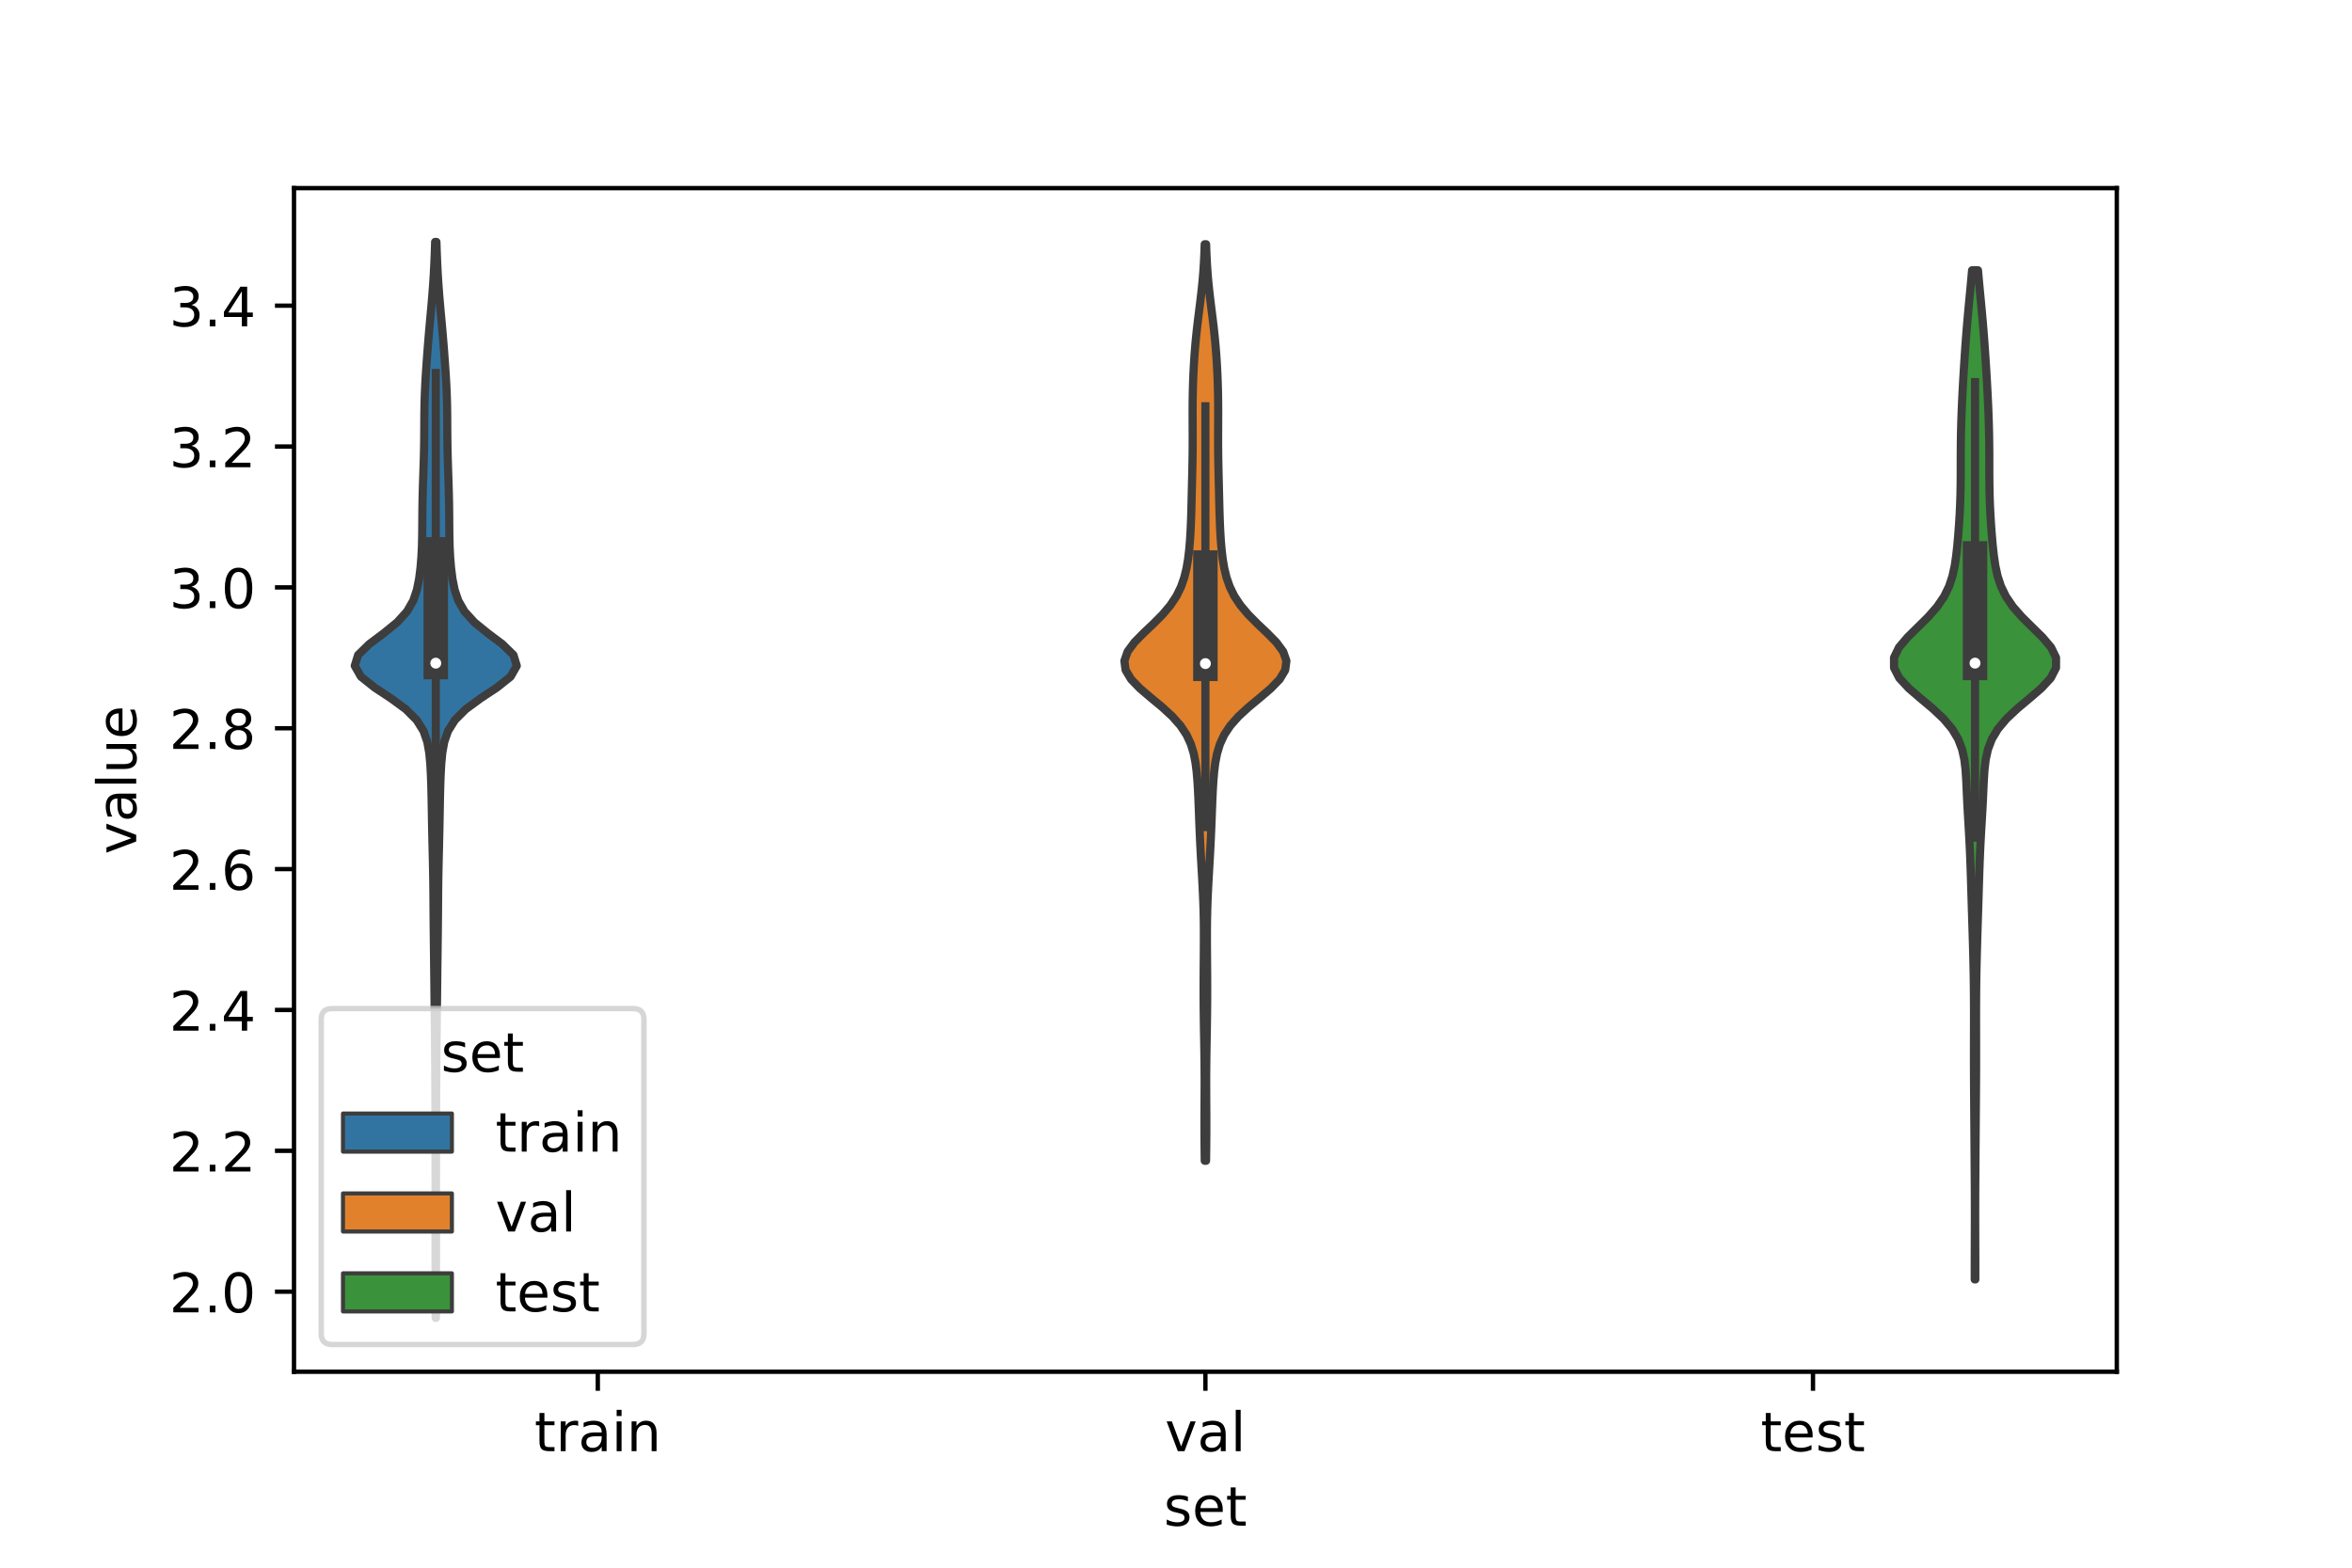 <?xml version="1.0" encoding="utf-8" standalone="no"?>
<!DOCTYPE svg PUBLIC "-//W3C//DTD SVG 1.1//EN"
  "http://www.w3.org/Graphics/SVG/1.1/DTD/svg11.dtd">
<!-- Created with matplotlib (https://matplotlib.org/) -->
<svg height="288pt" version="1.1" viewBox="0 0 432 288" width="432pt" xmlns="http://www.w3.org/2000/svg" xmlns:xlink="http://www.w3.org/1999/xlink">
 <defs>
  <style type="text/css">*{stroke-linecap:butt;stroke-linejoin:round;}</style>
 </defs>
 <g id="figure_1">
  <g id="patch_1">
   <path d="M 0 288 
L 432 288 
L 432 0 
L 0 0 
z
" style="fill:#ffffff;"/>
  </g>
  <g id="axes_1">
   <g id="patch_2">
    <path d="M 54 252 
L 388.8 252 
L 388.8 34.56 
L 54 34.56 
z
" style="fill:#ffffff;"/>
   </g>
   <g id="PolyCollection_1">
    <defs>
     <path d="M 80.066 -45.884 
L 80.014 -45.884 
L 80.01 -47.88 
L 80.008 -49.877 
L 80.007 -51.874 
L 80.004 -53.87 
L 79.999 -55.867 
L 79.994 -57.864 
L 79.991 -59.86 
L 79.992 -61.857 
L 79.996 -63.854 
L 80 -65.851 
L 80.002 -67.847 
L 80.001 -69.844 
L 79.998 -71.841 
L 79.994 -73.837 
L 79.99 -75.834 
L 79.986 -77.831 
L 79.982 -79.827 
L 79.979 -81.824 
L 79.975 -83.821 
L 79.969 -85.818 
L 79.96 -87.814 
L 79.95 -89.811 
L 79.937 -91.808 
L 79.922 -93.804 
L 79.905 -95.801 
L 79.885 -97.798 
L 79.863 -99.794 
L 79.84 -101.791 
L 79.817 -103.788 
L 79.795 -105.784 
L 79.772 -107.781 
L 79.75 -109.778 
L 79.726 -111.775 
L 79.703 -113.771 
L 79.678 -115.768 
L 79.655 -117.765 
L 79.635 -119.761 
L 79.62 -121.758 
L 79.606 -123.755 
L 79.585 -125.751 
L 79.553 -127.748 
L 79.511 -129.745 
L 79.463 -131.741 
L 79.416 -133.738 
L 79.373 -135.735 
L 79.336 -137.732 
L 79.301 -139.728 
L 79.263 -141.725 
L 79.213 -143.722 
L 79.141 -145.718 
L 79.03 -147.715 
L 78.84 -149.712 
L 78.481 -151.708 
L 77.79 -153.705 
L 76.544 -155.702 
L 74.549 -157.699 
L 71.828 -159.695 
L 68.807 -161.692 
L 66.3 -163.689 
L 65.16 -165.685 
L 65.78 -167.682 
L 67.831 -169.679 
L 70.491 -171.675 
L 72.945 -173.672 
L 74.76 -175.669 
L 75.909 -177.665 
L 76.58 -179.662 
L 76.978 -181.659 
L 77.232 -183.656 
L 77.399 -185.652 
L 77.498 -187.649 
L 77.545 -189.646 
L 77.563 -191.642 
L 77.576 -193.639 
L 77.602 -195.636 
L 77.647 -197.632 
L 77.708 -199.629 
L 77.775 -201.626 
L 77.838 -203.622 
L 77.887 -205.619 
L 77.915 -207.616 
L 77.928 -209.613 
L 77.939 -211.609 
L 77.967 -213.606 
L 78.026 -215.603 
L 78.117 -217.599 
L 78.237 -219.596 
L 78.375 -221.593 
L 78.524 -223.589 
L 78.684 -225.586 
L 78.855 -227.583 
L 79.036 -229.58 
L 79.218 -231.576 
L 79.39 -233.573 
L 79.542 -235.57 
L 79.67 -237.566 
L 79.774 -239.563 
L 79.857 -241.56 
L 79.921 -243.556 
L 80.159 -243.556 
L 80.159 -243.556 
L 80.223 -241.56 
L 80.306 -239.563 
L 80.41 -237.566 
L 80.538 -235.57 
L 80.69 -233.573 
L 80.862 -231.576 
L 81.044 -229.58 
L 81.225 -227.583 
L 81.396 -225.586 
L 81.556 -223.589 
L 81.705 -221.593 
L 81.843 -219.596 
L 81.963 -217.599 
L 82.054 -215.603 
L 82.113 -213.606 
L 82.141 -211.609 
L 82.152 -209.613 
L 82.165 -207.616 
L 82.193 -205.619 
L 82.242 -203.622 
L 82.305 -201.626 
L 82.372 -199.629 
L 82.433 -197.632 
L 82.478 -195.636 
L 82.504 -193.639 
L 82.517 -191.642 
L 82.535 -189.646 
L 82.582 -187.649 
L 82.681 -185.652 
L 82.848 -183.656 
L 83.102 -181.659 
L 83.5 -179.662 
L 84.171 -177.665 
L 85.32 -175.669 
L 87.135 -173.672 
L 89.589 -171.675 
L 92.249 -169.679 
L 94.3 -167.682 
L 94.92 -165.685 
L 93.78 -163.689 
L 91.273 -161.692 
L 88.252 -159.695 
L 85.531 -157.699 
L 83.536 -155.702 
L 82.29 -153.705 
L 81.599 -151.708 
L 81.24 -149.712 
L 81.05 -147.715 
L 80.939 -145.718 
L 80.867 -143.722 
L 80.817 -141.725 
L 80.779 -139.728 
L 80.744 -137.732 
L 80.707 -135.735 
L 80.664 -133.738 
L 80.617 -131.741 
L 80.569 -129.745 
L 80.527 -127.748 
L 80.495 -125.751 
L 80.474 -123.755 
L 80.46 -121.758 
L 80.445 -119.761 
L 80.425 -117.765 
L 80.402 -115.768 
L 80.377 -113.771 
L 80.354 -111.775 
L 80.33 -109.778 
L 80.308 -107.781 
L 80.285 -105.784 
L 80.263 -103.788 
L 80.24 -101.791 
L 80.217 -99.794 
L 80.195 -97.798 
L 80.175 -95.801 
L 80.158 -93.804 
L 80.143 -91.808 
L 80.13 -89.811 
L 80.12 -87.814 
L 80.111 -85.818 
L 80.105 -83.821 
L 80.101 -81.824 
L 80.098 -79.827 
L 80.094 -77.831 
L 80.09 -75.834 
L 80.086 -73.837 
L 80.082 -71.841 
L 80.079 -69.844 
L 80.078 -67.847 
L 80.08 -65.851 
L 80.084 -63.854 
L 80.088 -61.857 
L 80.089 -59.86 
L 80.086 -57.864 
L 80.081 -55.867 
L 80.076 -53.87 
L 80.073 -51.874 
L 80.072 -49.877 
L 80.07 -47.88 
L 80.066 -45.884 
z
" id="m5a3c87e428" style="stroke:#3d3d3d;stroke-width:1.5;"/>
    </defs>
    <g clip-path="url(#pc0f6ad93da)">
     <use style="fill:#3274a1;stroke:#3d3d3d;stroke-width:1.5;" x="0" xlink:href="#m5a3c87e428" y="288"/>
    </g>
   </g>
   <g id="PolyCollection_2">
    <defs>
     <path d="M 221.521 -74.755 
L 221.279 -74.755 
L 221.257 -76.456 
L 221.24 -78.157 
L 221.229 -79.857 
L 221.227 -81.558 
L 221.23 -83.259 
L 221.239 -84.96 
L 221.248 -86.66 
L 221.254 -88.361 
L 221.254 -90.062 
L 221.245 -91.763 
L 221.227 -93.463 
L 221.202 -95.164 
L 221.173 -96.865 
L 221.142 -98.566 
L 221.115 -100.266 
L 221.093 -101.967 
L 221.078 -103.668 
L 221.07 -105.369 
L 221.07 -107.07 
L 221.076 -108.77 
L 221.088 -110.471 
L 221.101 -112.172 
L 221.114 -113.873 
L 221.121 -115.573 
L 221.118 -117.274 
L 221.101 -118.975 
L 221.065 -120.676 
L 221.01 -122.376 
L 220.937 -124.077 
L 220.851 -125.778 
L 220.756 -127.479 
L 220.658 -129.179 
L 220.561 -130.88 
L 220.471 -132.581 
L 220.389 -134.282 
L 220.315 -135.982 
L 220.249 -137.683 
L 220.186 -139.384 
L 220.119 -141.085 
L 220.04 -142.786 
L 219.938 -144.486 
L 219.795 -146.187 
L 219.582 -147.888 
L 219.251 -149.589 
L 218.735 -151.289 
L 217.951 -152.99 
L 216.824 -154.691 
L 215.315 -156.392 
L 213.464 -158.092 
L 211.417 -159.793 
L 209.417 -161.494 
L 207.766 -163.195 
L 206.743 -164.895 
L 206.52 -166.596 
L 207.112 -168.297 
L 208.37 -169.998 
L 210.04 -171.698 
L 211.839 -173.399 
L 213.529 -175.1 
L 214.964 -176.801 
L 216.091 -178.501 
L 216.925 -180.202 
L 217.518 -181.903 
L 217.932 -183.604 
L 218.221 -185.305 
L 218.424 -187.005 
L 218.569 -188.706 
L 218.673 -190.407 
L 218.748 -192.108 
L 218.805 -193.808 
L 218.85 -195.509 
L 218.891 -197.21 
L 218.931 -198.911 
L 218.972 -200.611 
L 219.009 -202.312 
L 219.04 -204.013 
L 219.058 -205.714 
L 219.063 -207.414 
L 219.058 -209.115 
L 219.05 -210.816 
L 219.047 -212.517 
L 219.057 -214.217 
L 219.084 -215.918 
L 219.131 -217.619 
L 219.197 -219.32 
L 219.285 -221.021 
L 219.394 -222.721 
L 219.528 -224.422 
L 219.688 -226.123 
L 219.872 -227.824 
L 220.075 -229.524 
L 220.289 -231.225 
L 220.501 -232.926 
L 220.698 -234.627 
L 220.872 -236.327 
L 221.015 -238.028 
L 221.127 -239.729 
L 221.21 -241.43 
L 221.27 -243.13 
L 221.53 -243.13 
L 221.53 -243.13 
L 221.59 -241.43 
L 221.673 -239.729 
L 221.785 -238.028 
L 221.928 -236.327 
L 222.102 -234.627 
L 222.299 -232.926 
L 222.511 -231.225 
L 222.725 -229.524 
L 222.928 -227.824 
L 223.112 -226.123 
L 223.272 -224.422 
L 223.406 -222.721 
L 223.515 -221.021 
L 223.603 -219.32 
L 223.669 -217.619 
L 223.716 -215.918 
L 223.743 -214.217 
L 223.753 -212.517 
L 223.75 -210.816 
L 223.742 -209.115 
L 223.737 -207.414 
L 223.742 -205.714 
L 223.76 -204.013 
L 223.791 -202.312 
L 223.828 -200.611 
L 223.869 -198.911 
L 223.909 -197.21 
L 223.95 -195.509 
L 223.995 -193.808 
L 224.052 -192.108 
L 224.127 -190.407 
L 224.231 -188.706 
L 224.376 -187.005 
L 224.579 -185.305 
L 224.868 -183.604 
L 225.282 -181.903 
L 225.875 -180.202 
L 226.709 -178.501 
L 227.836 -176.801 
L 229.271 -175.1 
L 230.962 -173.399 
L 232.76 -171.698 
L 234.43 -169.998 
L 235.688 -168.297 
L 236.28 -166.596 
L 236.057 -164.895 
L 235.034 -163.195 
L 233.383 -161.494 
L 231.383 -159.793 
L 229.336 -158.092 
L 227.485 -156.392 
L 225.976 -154.691 
L 224.849 -152.99 
L 224.065 -151.289 
L 223.549 -149.589 
L 223.218 -147.888 
L 223.005 -146.187 
L 222.862 -144.486 
L 222.76 -142.786 
L 222.681 -141.085 
L 222.614 -139.384 
L 222.551 -137.683 
L 222.485 -135.982 
L 222.411 -134.282 
L 222.329 -132.581 
L 222.239 -130.88 
L 222.142 -129.179 
L 222.044 -127.479 
L 221.949 -125.778 
L 221.863 -124.077 
L 221.79 -122.376 
L 221.735 -120.676 
L 221.699 -118.975 
L 221.682 -117.274 
L 221.679 -115.573 
L 221.686 -113.873 
L 221.699 -112.172 
L 221.712 -110.471 
L 221.724 -108.77 
L 221.73 -107.07 
L 221.73 -105.369 
L 221.722 -103.668 
L 221.707 -101.967 
L 221.685 -100.266 
L 221.658 -98.566 
L 221.627 -96.865 
L 221.598 -95.164 
L 221.573 -93.463 
L 221.555 -91.763 
L 221.546 -90.062 
L 221.546 -88.361 
L 221.552 -86.66 
L 221.561 -84.96 
L 221.57 -83.259 
L 221.573 -81.558 
L 221.571 -79.857 
L 221.56 -78.157 
L 221.543 -76.456 
L 221.521 -74.755 
z
" id="mef95d2259f" style="stroke:#3d3d3d;stroke-width:1.5;"/>
    </defs>
    <g clip-path="url(#pc0f6ad93da)">
     <use style="fill:#e1812c;stroke:#3d3d3d;stroke-width:1.5;" x="0" xlink:href="#mef95d2259f" y="288"/>
    </g>
   </g>
   <g id="PolyCollection_3">
    <defs>
     <path d="M 362.815 -52.954 
L 362.705 -52.954 
L 362.703 -54.827 
L 362.706 -56.699 
L 362.712 -58.572 
L 362.718 -60.445 
L 362.724 -62.317 
L 362.728 -64.19 
L 362.727 -66.063 
L 362.723 -67.935 
L 362.715 -69.808 
L 362.704 -71.68 
L 362.692 -73.553 
L 362.679 -75.426 
L 362.666 -77.298 
L 362.652 -79.171 
L 362.637 -81.044 
L 362.623 -82.916 
L 362.608 -84.789 
L 362.594 -86.662 
L 362.581 -88.534 
L 362.571 -90.407 
L 362.565 -92.28 
L 362.562 -94.152 
L 362.564 -96.025 
L 362.568 -97.898 
L 362.571 -99.77 
L 362.572 -101.643 
L 362.568 -103.516 
L 362.557 -105.388 
L 362.538 -107.261 
L 362.509 -109.134 
L 362.471 -111.006 
L 362.425 -112.879 
L 362.373 -114.752 
L 362.317 -116.624 
L 362.259 -118.497 
L 362.2 -120.37 
L 362.142 -122.242 
L 362.086 -124.115 
L 362.029 -125.988 
L 361.969 -127.86 
L 361.903 -129.733 
L 361.826 -131.606 
L 361.735 -133.478 
L 361.632 -135.351 
L 361.521 -137.224 
L 361.411 -139.096 
L 361.312 -140.969 
L 361.227 -142.842 
L 361.141 -144.714 
L 361.021 -146.587 
L 360.8 -148.46 
L 360.389 -150.332 
L 359.677 -152.205 
L 358.56 -154.077 
L 356.985 -155.95 
L 354.991 -157.823 
L 352.754 -159.695 
L 350.581 -161.568 
L 348.846 -163.441 
L 347.886 -165.313 
L 347.88 -167.186 
L 348.788 -169.059 
L 350.37 -170.931 
L 352.277 -172.804 
L 354.17 -174.677 
L 355.81 -176.549 
L 357.086 -178.422 
L 357.999 -180.295 
L 358.615 -182.167 
L 359.023 -184.04 
L 359.301 -185.913 
L 359.506 -187.785 
L 359.672 -189.658 
L 359.813 -191.531 
L 359.93 -193.403 
L 360.021 -195.276 
L 360.083 -197.149 
L 360.118 -199.021 
L 360.132 -200.894 
L 360.135 -202.767 
L 360.138 -204.639 
L 360.151 -206.512 
L 360.18 -208.385 
L 360.227 -210.257 
L 360.292 -212.13 
L 360.372 -214.003 
L 360.464 -215.875 
L 360.565 -217.748 
L 360.675 -219.621 
L 360.792 -221.493 
L 360.916 -223.366 
L 361.049 -225.239 
L 361.193 -227.111 
L 361.349 -228.984 
L 361.518 -230.856 
L 361.695 -232.729 
L 361.875 -234.602 
L 362.051 -236.474 
L 362.216 -238.347 
L 363.304 -238.347 
L 363.304 -238.347 
L 363.469 -236.474 
L 363.645 -234.602 
L 363.825 -232.729 
L 364.002 -230.856 
L 364.171 -228.984 
L 364.327 -227.111 
L 364.471 -225.239 
L 364.604 -223.366 
L 364.728 -221.493 
L 364.845 -219.621 
L 364.955 -217.748 
L 365.056 -215.875 
L 365.148 -214.003 
L 365.228 -212.13 
L 365.293 -210.257 
L 365.34 -208.385 
L 365.369 -206.512 
L 365.382 -204.639 
L 365.385 -202.767 
L 365.388 -200.894 
L 365.402 -199.021 
L 365.437 -197.149 
L 365.499 -195.276 
L 365.59 -193.403 
L 365.707 -191.531 
L 365.848 -189.658 
L 366.014 -187.785 
L 366.219 -185.913 
L 366.497 -184.04 
L 366.905 -182.167 
L 367.521 -180.295 
L 368.434 -178.422 
L 369.71 -176.549 
L 371.35 -174.677 
L 373.243 -172.804 
L 375.15 -170.931 
L 376.732 -169.059 
L 377.64 -167.186 
L 377.634 -165.313 
L 376.674 -163.441 
L 374.939 -161.568 
L 372.766 -159.695 
L 370.529 -157.823 
L 368.535 -155.95 
L 366.96 -154.077 
L 365.843 -152.205 
L 365.131 -150.332 
L 364.72 -148.46 
L 364.499 -146.587 
L 364.379 -144.714 
L 364.293 -142.842 
L 364.208 -140.969 
L 364.109 -139.096 
L 363.999 -137.224 
L 363.888 -135.351 
L 363.785 -133.478 
L 363.694 -131.606 
L 363.617 -129.733 
L 363.551 -127.86 
L 363.491 -125.988 
L 363.434 -124.115 
L 363.378 -122.242 
L 363.32 -120.37 
L 363.261 -118.497 
L 363.203 -116.624 
L 363.147 -114.752 
L 363.095 -112.879 
L 363.049 -111.006 
L 363.011 -109.134 
L 362.982 -107.261 
L 362.963 -105.388 
L 362.952 -103.516 
L 362.948 -101.643 
L 362.949 -99.77 
L 362.952 -97.898 
L 362.956 -96.025 
L 362.957 -94.152 
L 362.955 -92.28 
L 362.949 -90.407 
L 362.939 -88.534 
L 362.926 -86.662 
L 362.912 -84.789 
L 362.897 -82.916 
L 362.883 -81.044 
L 362.868 -79.171 
L 362.854 -77.298 
L 362.841 -75.426 
L 362.828 -73.553 
L 362.816 -71.68 
L 362.805 -69.808 
L 362.797 -67.935 
L 362.793 -66.063 
L 362.792 -64.19 
L 362.796 -62.317 
L 362.802 -60.445 
L 362.808 -58.572 
L 362.814 -56.699 
L 362.817 -54.827 
L 362.815 -52.954 
z
" id="m4d5127d26b" style="stroke:#3d3d3d;stroke-width:1.5;"/>
    </defs>
    <g clip-path="url(#pc0f6ad93da)">
     <use style="fill:#3a923a;stroke:#3d3d3d;stroke-width:1.5;" x="0" xlink:href="#m4d5127d26b" y="288"/>
    </g>
   </g>
   <g id="patch_3">
    <path clip-path="url(#pc0f6ad93da)" d="M 109.8 496.06 
L 109.8 496.06 
L 109.8 496.06 
L 109.8 496.06 
z
" style="fill:#3274a1;stroke:#3d3d3d;stroke-linejoin:miter;stroke-width:0.75;"/>
   </g>
   <g id="patch_4">
    <path clip-path="url(#pc0f6ad93da)" d="M 109.8 496.06 
L 109.8 496.06 
L 109.8 496.06 
L 109.8 496.06 
z
" style="fill:#e1812c;stroke:#3d3d3d;stroke-linejoin:miter;stroke-width:0.75;"/>
   </g>
   <g id="patch_5">
    <path clip-path="url(#pc0f6ad93da)" d="M 109.8 496.06 
L 109.8 496.06 
L 109.8 496.06 
L 109.8 496.06 
z
" style="fill:#3a923a;stroke:#3d3d3d;stroke-linejoin:miter;stroke-width:0.75;"/>
   </g>
   <g id="matplotlib.axis_1">
    <g id="xtick_1">
     <g id="line2d_1">
      <defs>
       <path d="M 0 0 
L 0 3.5 
" id="m517c20fddf" style="stroke:#000000;stroke-width:0.8;"/>
      </defs>
      <g>
       <use style="stroke:#000000;stroke-width:0.8;" x="109.8" xlink:href="#m517c20fddf" y="252"/>
      </g>
     </g>
     <g id="text_1">
      <!-- train -->
      <g transform="translate(98.162 266.598)scale(0.1 -0.1)">
       <defs>
        <path d="M 18.312 70.219 
L 18.312 54.688 
L 36.812 54.688 
L 36.812 47.703 
L 18.312 47.703 
L 18.312 18.016 
Q 18.312 11.328 20.141 9.422 
Q 21.969 7.516 27.594 7.516 
L 36.812 7.516 
L 36.812 0 
L 27.594 0 
Q 17.188 0 13.234 3.875 
Q 9.281 7.766 9.281 18.016 
L 9.281 47.703 
L 2.688 47.703 
L 2.688 54.688 
L 9.281 54.688 
L 9.281 70.219 
z
" id="DejaVuSans-116"/>
        <path d="M 41.109 46.297 
Q 39.594 47.172 37.812 47.578 
Q 36.031 48 33.891 48 
Q 26.266 48 22.188 43.047 
Q 18.109 38.094 18.109 28.812 
L 18.109 0 
L 9.078 0 
L 9.078 54.688 
L 18.109 54.688 
L 18.109 46.188 
Q 20.953 51.172 25.484 53.578 
Q 30.031 56 36.531 56 
Q 37.453 56 38.578 55.875 
Q 39.703 55.766 41.062 55.516 
z
" id="DejaVuSans-114"/>
        <path d="M 34.281 27.484 
Q 23.391 27.484 19.188 25 
Q 14.984 22.516 14.984 16.5 
Q 14.984 11.719 18.141 8.906 
Q 21.297 6.109 26.703 6.109 
Q 34.188 6.109 38.703 11.406 
Q 43.219 16.703 43.219 25.484 
L 43.219 27.484 
z
M 52.203 31.203 
L 52.203 0 
L 43.219 0 
L 43.219 8.297 
Q 40.141 3.328 35.547 0.953 
Q 30.953 -1.422 24.312 -1.422 
Q 15.922 -1.422 10.953 3.297 
Q 6 8.016 6 15.922 
Q 6 25.141 12.172 29.828 
Q 18.359 34.516 30.609 34.516 
L 43.219 34.516 
L 43.219 35.406 
Q 43.219 41.609 39.141 45 
Q 35.062 48.391 27.688 48.391 
Q 23 48.391 18.547 47.266 
Q 14.109 46.141 10.016 43.891 
L 10.016 52.203 
Q 14.938 54.109 19.578 55.047 
Q 24.219 56 28.609 56 
Q 40.484 56 46.344 49.844 
Q 52.203 43.703 52.203 31.203 
z
" id="DejaVuSans-97"/>
        <path d="M 9.422 54.688 
L 18.406 54.688 
L 18.406 0 
L 9.422 0 
z
M 9.422 75.984 
L 18.406 75.984 
L 18.406 64.594 
L 9.422 64.594 
z
" id="DejaVuSans-105"/>
        <path d="M 54.891 33.016 
L 54.891 0 
L 45.906 0 
L 45.906 32.719 
Q 45.906 40.484 42.875 44.328 
Q 39.844 48.188 33.797 48.188 
Q 26.516 48.188 22.312 43.547 
Q 18.109 38.922 18.109 30.906 
L 18.109 0 
L 9.078 0 
L 9.078 54.688 
L 18.109 54.688 
L 18.109 46.188 
Q 21.344 51.125 25.703 53.562 
Q 30.078 56 35.797 56 
Q 45.219 56 50.047 50.172 
Q 54.891 44.344 54.891 33.016 
z
" id="DejaVuSans-110"/>
       </defs>
       <use xlink:href="#DejaVuSans-116"/>
       <use x="39.209" xlink:href="#DejaVuSans-114"/>
       <use x="80.322" xlink:href="#DejaVuSans-97"/>
       <use x="141.602" xlink:href="#DejaVuSans-105"/>
       <use x="169.385" xlink:href="#DejaVuSans-110"/>
      </g>
     </g>
    </g>
    <g id="xtick_2">
     <g id="line2d_2">
      <g>
       <use style="stroke:#000000;stroke-width:0.8;" x="221.4" xlink:href="#m517c20fddf" y="252"/>
      </g>
     </g>
     <g id="text_2">
      <!-- val -->
      <g transform="translate(213.988 266.598)scale(0.1 -0.1)">
       <defs>
        <path d="M 2.984 54.688 
L 12.5 54.688 
L 29.594 8.797 
L 46.688 54.688 
L 56.203 54.688 
L 35.688 0 
L 23.484 0 
z
" id="DejaVuSans-118"/>
        <path d="M 9.422 75.984 
L 18.406 75.984 
L 18.406 0 
L 9.422 0 
z
" id="DejaVuSans-108"/>
       </defs>
       <use xlink:href="#DejaVuSans-118"/>
       <use x="59.18" xlink:href="#DejaVuSans-97"/>
       <use x="120.459" xlink:href="#DejaVuSans-108"/>
      </g>
     </g>
    </g>
    <g id="xtick_3">
     <g id="line2d_3">
      <g>
       <use style="stroke:#000000;stroke-width:0.8;" x="333" xlink:href="#m517c20fddf" y="252"/>
      </g>
     </g>
     <g id="text_3">
      <!-- test -->
      <g transform="translate(323.398 266.598)scale(0.1 -0.1)">
       <defs>
        <path d="M 56.203 29.594 
L 56.203 25.203 
L 14.891 25.203 
Q 15.484 15.922 20.484 11.062 
Q 25.484 6.203 34.422 6.203 
Q 39.594 6.203 44.453 7.469 
Q 49.312 8.734 54.109 11.281 
L 54.109 2.781 
Q 49.266 0.734 44.188 -0.344 
Q 39.109 -1.422 33.891 -1.422 
Q 20.797 -1.422 13.156 6.188 
Q 5.516 13.812 5.516 26.812 
Q 5.516 40.234 12.766 48.109 
Q 20.016 56 32.328 56 
Q 43.359 56 49.781 48.891 
Q 56.203 41.797 56.203 29.594 
z
M 47.219 32.234 
Q 47.125 39.594 43.094 43.984 
Q 39.062 48.391 32.422 48.391 
Q 24.906 48.391 20.391 44.141 
Q 15.875 39.891 15.188 32.172 
z
" id="DejaVuSans-101"/>
        <path d="M 44.281 53.078 
L 44.281 44.578 
Q 40.484 46.531 36.375 47.5 
Q 32.281 48.484 27.875 48.484 
Q 21.188 48.484 17.844 46.438 
Q 14.5 44.391 14.5 40.281 
Q 14.5 37.156 16.891 35.375 
Q 19.281 33.594 26.516 31.984 
L 29.594 31.297 
Q 39.156 29.25 43.188 25.516 
Q 47.219 21.781 47.219 15.094 
Q 47.219 7.469 41.188 3.016 
Q 35.156 -1.422 24.609 -1.422 
Q 20.219 -1.422 15.453 -0.562 
Q 10.688 0.297 5.422 2 
L 5.422 11.281 
Q 10.406 8.688 15.234 7.391 
Q 20.062 6.109 24.812 6.109 
Q 31.156 6.109 34.562 8.281 
Q 37.984 10.453 37.984 14.406 
Q 37.984 18.062 35.516 20.016 
Q 33.062 21.969 24.703 23.781 
L 21.578 24.516 
Q 13.234 26.266 9.516 29.906 
Q 5.812 33.547 5.812 39.891 
Q 5.812 47.609 11.281 51.797 
Q 16.75 56 26.812 56 
Q 31.781 56 36.172 55.266 
Q 40.578 54.547 44.281 53.078 
z
" id="DejaVuSans-115"/>
       </defs>
       <use xlink:href="#DejaVuSans-116"/>
       <use x="39.209" xlink:href="#DejaVuSans-101"/>
       <use x="100.732" xlink:href="#DejaVuSans-115"/>
       <use x="152.832" xlink:href="#DejaVuSans-116"/>
      </g>
     </g>
    </g>
    <g id="text_4">
     <!-- set -->
     <g transform="translate(213.759 280.277)scale(0.1 -0.1)">
      <use xlink:href="#DejaVuSans-115"/>
      <use x="52.1" xlink:href="#DejaVuSans-101"/>
      <use x="113.623" xlink:href="#DejaVuSans-116"/>
     </g>
    </g>
   </g>
   <g id="matplotlib.axis_2">
    <g id="ytick_1">
     <g id="line2d_4">
      <defs>
       <path d="M 0 0 
L -3.5 0 
" id="mc989997843" style="stroke:#000000;stroke-width:0.8;"/>
      </defs>
      <g>
       <use style="stroke:#000000;stroke-width:0.8;" x="54" xlink:href="#mc989997843" y="237.293"/>
      </g>
     </g>
     <g id="text_5">
      <!-- 2.0 -->
      <g transform="translate(31.097 241.092)scale(0.1 -0.1)">
       <defs>
        <path d="M 19.188 8.297 
L 53.609 8.297 
L 53.609 0 
L 7.328 0 
L 7.328 8.297 
Q 12.938 14.109 22.625 23.891 
Q 32.328 33.688 34.812 36.531 
Q 39.547 41.844 41.422 45.531 
Q 43.312 49.219 43.312 52.781 
Q 43.312 58.594 39.234 62.25 
Q 35.156 65.922 28.609 65.922 
Q 23.969 65.922 18.812 64.312 
Q 13.672 62.703 7.812 59.422 
L 7.812 69.391 
Q 13.766 71.781 18.938 73 
Q 24.125 74.219 28.422 74.219 
Q 39.75 74.219 46.484 68.547 
Q 53.219 62.891 53.219 53.422 
Q 53.219 48.922 51.531 44.891 
Q 49.859 40.875 45.406 35.406 
Q 44.188 33.984 37.641 27.219 
Q 31.109 20.453 19.188 8.297 
z
" id="DejaVuSans-50"/>
        <path d="M 10.688 12.406 
L 21 12.406 
L 21 0 
L 10.688 0 
z
" id="DejaVuSans-46"/>
        <path d="M 31.781 66.406 
Q 24.172 66.406 20.328 58.906 
Q 16.5 51.422 16.5 36.375 
Q 16.5 21.391 20.328 13.891 
Q 24.172 6.391 31.781 6.391 
Q 39.453 6.391 43.281 13.891 
Q 47.125 21.391 47.125 36.375 
Q 47.125 51.422 43.281 58.906 
Q 39.453 66.406 31.781 66.406 
z
M 31.781 74.219 
Q 44.047 74.219 50.516 64.516 
Q 56.984 54.828 56.984 36.375 
Q 56.984 17.969 50.516 8.266 
Q 44.047 -1.422 31.781 -1.422 
Q 19.531 -1.422 13.062 8.266 
Q 6.594 17.969 6.594 36.375 
Q 6.594 54.828 13.062 64.516 
Q 19.531 74.219 31.781 74.219 
z
" id="DejaVuSans-48"/>
       </defs>
       <use xlink:href="#DejaVuSans-50"/>
       <use x="63.623" xlink:href="#DejaVuSans-46"/>
       <use x="95.41" xlink:href="#DejaVuSans-48"/>
      </g>
     </g>
    </g>
    <g id="ytick_2">
     <g id="line2d_5">
      <g>
       <use style="stroke:#000000;stroke-width:0.8;" x="54" xlink:href="#mc989997843" y="211.416"/>
      </g>
     </g>
     <g id="text_6">
      <!-- 2.2 -->
      <g transform="translate(31.097 215.215)scale(0.1 -0.1)">
       <use xlink:href="#DejaVuSans-50"/>
       <use x="63.623" xlink:href="#DejaVuSans-46"/>
       <use x="95.41" xlink:href="#DejaVuSans-50"/>
      </g>
     </g>
    </g>
    <g id="ytick_3">
     <g id="line2d_6">
      <g>
       <use style="stroke:#000000;stroke-width:0.8;" x="54" xlink:href="#mc989997843" y="185.539"/>
      </g>
     </g>
     <g id="text_7">
      <!-- 2.4 -->
      <g transform="translate(31.097 189.339)scale(0.1 -0.1)">
       <defs>
        <path d="M 37.797 64.312 
L 12.891 25.391 
L 37.797 25.391 
z
M 35.203 72.906 
L 47.609 72.906 
L 47.609 25.391 
L 58.016 25.391 
L 58.016 17.188 
L 47.609 17.188 
L 47.609 0 
L 37.797 0 
L 37.797 17.188 
L 4.891 17.188 
L 4.891 26.703 
z
" id="DejaVuSans-52"/>
       </defs>
       <use xlink:href="#DejaVuSans-50"/>
       <use x="63.623" xlink:href="#DejaVuSans-46"/>
       <use x="95.41" xlink:href="#DejaVuSans-52"/>
      </g>
     </g>
    </g>
    <g id="ytick_4">
     <g id="line2d_7">
      <g>
       <use style="stroke:#000000;stroke-width:0.8;" x="54" xlink:href="#mc989997843" y="159.663"/>
      </g>
     </g>
     <g id="text_8">
      <!-- 2.6 -->
      <g transform="translate(31.097 163.462)scale(0.1 -0.1)">
       <defs>
        <path d="M 33.016 40.375 
Q 26.375 40.375 22.484 35.828 
Q 18.609 31.297 18.609 23.391 
Q 18.609 15.531 22.484 10.953 
Q 26.375 6.391 33.016 6.391 
Q 39.656 6.391 43.531 10.953 
Q 47.406 15.531 47.406 23.391 
Q 47.406 31.297 43.531 35.828 
Q 39.656 40.375 33.016 40.375 
z
M 52.594 71.297 
L 52.594 62.312 
Q 48.875 64.062 45.094 64.984 
Q 41.312 65.922 37.594 65.922 
Q 27.828 65.922 22.672 59.328 
Q 17.531 52.734 16.797 39.406 
Q 19.672 43.656 24.016 45.922 
Q 28.375 48.188 33.594 48.188 
Q 44.578 48.188 50.953 41.516 
Q 57.328 34.859 57.328 23.391 
Q 57.328 12.156 50.688 5.359 
Q 44.047 -1.422 33.016 -1.422 
Q 20.359 -1.422 13.672 8.266 
Q 6.984 17.969 6.984 36.375 
Q 6.984 53.656 15.188 63.938 
Q 23.391 74.219 37.203 74.219 
Q 40.922 74.219 44.703 73.484 
Q 48.484 72.75 52.594 71.297 
z
" id="DejaVuSans-54"/>
       </defs>
       <use xlink:href="#DejaVuSans-50"/>
       <use x="63.623" xlink:href="#DejaVuSans-46"/>
       <use x="95.41" xlink:href="#DejaVuSans-54"/>
      </g>
     </g>
    </g>
    <g id="ytick_5">
     <g id="line2d_8">
      <g>
       <use style="stroke:#000000;stroke-width:0.8;" x="54" xlink:href="#mc989997843" y="133.786"/>
      </g>
     </g>
     <g id="text_9">
      <!-- 2.8 -->
      <g transform="translate(31.097 137.585)scale(0.1 -0.1)">
       <defs>
        <path d="M 31.781 34.625 
Q 24.75 34.625 20.719 30.859 
Q 16.703 27.094 16.703 20.516 
Q 16.703 13.922 20.719 10.156 
Q 24.75 6.391 31.781 6.391 
Q 38.812 6.391 42.859 10.172 
Q 46.922 13.969 46.922 20.516 
Q 46.922 27.094 42.891 30.859 
Q 38.875 34.625 31.781 34.625 
z
M 21.922 38.812 
Q 15.578 40.375 12.031 44.719 
Q 8.5 49.078 8.5 55.328 
Q 8.5 64.062 14.719 69.141 
Q 20.953 74.219 31.781 74.219 
Q 42.672 74.219 48.875 69.141 
Q 55.078 64.062 55.078 55.328 
Q 55.078 49.078 51.531 44.719 
Q 48 40.375 41.703 38.812 
Q 48.828 37.156 52.797 32.312 
Q 56.781 27.484 56.781 20.516 
Q 56.781 9.906 50.312 4.234 
Q 43.844 -1.422 31.781 -1.422 
Q 19.734 -1.422 13.25 4.234 
Q 6.781 9.906 6.781 20.516 
Q 6.781 27.484 10.781 32.312 
Q 14.797 37.156 21.922 38.812 
z
M 18.312 54.391 
Q 18.312 48.734 21.844 45.562 
Q 25.391 42.391 31.781 42.391 
Q 38.141 42.391 41.719 45.562 
Q 45.312 48.734 45.312 54.391 
Q 45.312 60.062 41.719 63.234 
Q 38.141 66.406 31.781 66.406 
Q 25.391 66.406 21.844 63.234 
Q 18.312 60.062 18.312 54.391 
z
" id="DejaVuSans-56"/>
       </defs>
       <use xlink:href="#DejaVuSans-50"/>
       <use x="63.623" xlink:href="#DejaVuSans-46"/>
       <use x="95.41" xlink:href="#DejaVuSans-56"/>
      </g>
     </g>
    </g>
    <g id="ytick_6">
     <g id="line2d_9">
      <g>
       <use style="stroke:#000000;stroke-width:0.8;" x="54" xlink:href="#mc989997843" y="107.909"/>
      </g>
     </g>
     <g id="text_10">
      <!-- 3.0 -->
      <g transform="translate(31.097 111.708)scale(0.1 -0.1)">
       <defs>
        <path d="M 40.578 39.312 
Q 47.656 37.797 51.625 33 
Q 55.609 28.219 55.609 21.188 
Q 55.609 10.406 48.188 4.484 
Q 40.766 -1.422 27.094 -1.422 
Q 22.516 -1.422 17.656 -0.516 
Q 12.797 0.391 7.625 2.203 
L 7.625 11.719 
Q 11.719 9.328 16.594 8.109 
Q 21.484 6.891 26.812 6.891 
Q 36.078 6.891 40.938 10.547 
Q 45.797 14.203 45.797 21.188 
Q 45.797 27.641 41.281 31.266 
Q 36.766 34.906 28.719 34.906 
L 20.219 34.906 
L 20.219 43.016 
L 29.109 43.016 
Q 36.375 43.016 40.234 45.922 
Q 44.094 48.828 44.094 54.297 
Q 44.094 59.906 40.109 62.906 
Q 36.141 65.922 28.719 65.922 
Q 24.656 65.922 20.016 65.031 
Q 15.375 64.156 9.812 62.312 
L 9.812 71.094 
Q 15.438 72.656 20.344 73.438 
Q 25.25 74.219 29.594 74.219 
Q 40.828 74.219 47.359 69.109 
Q 53.906 64.016 53.906 55.328 
Q 53.906 49.266 50.438 45.094 
Q 46.969 40.922 40.578 39.312 
z
" id="DejaVuSans-51"/>
       </defs>
       <use xlink:href="#DejaVuSans-51"/>
       <use x="63.623" xlink:href="#DejaVuSans-46"/>
       <use x="95.41" xlink:href="#DejaVuSans-48"/>
      </g>
     </g>
    </g>
    <g id="ytick_7">
     <g id="line2d_10">
      <g>
       <use style="stroke:#000000;stroke-width:0.8;" x="54" xlink:href="#mc989997843" y="82.032"/>
      </g>
     </g>
     <g id="text_11">
      <!-- 3.2 -->
      <g transform="translate(31.097 85.832)scale(0.1 -0.1)">
       <use xlink:href="#DejaVuSans-51"/>
       <use x="63.623" xlink:href="#DejaVuSans-46"/>
       <use x="95.41" xlink:href="#DejaVuSans-50"/>
      </g>
     </g>
    </g>
    <g id="ytick_8">
     <g id="line2d_11">
      <g>
       <use style="stroke:#000000;stroke-width:0.8;" x="54" xlink:href="#mc989997843" y="56.156"/>
      </g>
     </g>
     <g id="text_12">
      <!-- 3.4 -->
      <g transform="translate(31.097 59.955)scale(0.1 -0.1)">
       <use xlink:href="#DejaVuSans-51"/>
       <use x="63.623" xlink:href="#DejaVuSans-46"/>
       <use x="95.41" xlink:href="#DejaVuSans-52"/>
      </g>
     </g>
    </g>
    <g id="text_13">
     <!-- value -->
     <g transform="translate(25.017 156.938)rotate(-90)scale(0.1 -0.1)">
      <defs>
       <path d="M 8.5 21.578 
L 8.5 54.688 
L 17.484 54.688 
L 17.484 21.922 
Q 17.484 14.156 20.5 10.266 
Q 23.531 6.391 29.594 6.391 
Q 36.859 6.391 41.078 11.031 
Q 45.312 15.672 45.312 23.688 
L 45.312 54.688 
L 54.297 54.688 
L 54.297 0 
L 45.312 0 
L 45.312 8.406 
Q 42.047 3.422 37.719 1 
Q 33.406 -1.422 27.688 -1.422 
Q 18.266 -1.422 13.375 4.438 
Q 8.5 10.297 8.5 21.578 
z
M 31.109 56 
z
" id="DejaVuSans-117"/>
      </defs>
      <use xlink:href="#DejaVuSans-118"/>
      <use x="59.18" xlink:href="#DejaVuSans-97"/>
      <use x="120.459" xlink:href="#DejaVuSans-108"/>
      <use x="148.242" xlink:href="#DejaVuSans-117"/>
      <use x="211.621" xlink:href="#DejaVuSans-101"/>
     </g>
    </g>
   </g>
   <g id="line2d_12">
    <path clip-path="url(#pc0f6ad93da)" d="M 80.04 154.832 
L 80.04 68.525 
" style="fill:none;stroke:#3d3d3d;stroke-linecap:square;stroke-width:1.5;"/>
   </g>
   <g id="line2d_13">
    <path clip-path="url(#pc0f6ad93da)" d="M 80.04 122.544 
L 80.04 100.93 
" style="fill:none;stroke:#3d3d3d;stroke-linecap:square;stroke-width:4.5;"/>
   </g>
   <g id="line2d_14">
    <path clip-path="url(#pc0f6ad93da)" d="M 221.4 151.945 
L 221.4 74.637 
" style="fill:none;stroke:#3d3d3d;stroke-linecap:square;stroke-width:1.5;"/>
   </g>
   <g id="line2d_15">
    <path clip-path="url(#pc0f6ad93da)" d="M 221.4 122.867 
L 221.4 103.353 
" style="fill:none;stroke:#3d3d3d;stroke-linecap:square;stroke-width:4.5;"/>
   </g>
   <g id="line2d_16">
    <path clip-path="url(#pc0f6ad93da)" d="M 362.76 153.878 
L 362.76 70.208 
" style="fill:none;stroke:#3d3d3d;stroke-linecap:square;stroke-width:1.5;"/>
   </g>
   <g id="line2d_17">
    <path clip-path="url(#pc0f6ad93da)" d="M 362.76 122.706 
L 362.76 101.667 
" style="fill:none;stroke:#3d3d3d;stroke-linecap:square;stroke-width:4.5;"/>
   </g>
   <g id="patch_6">
    <path d="M 54 252 
L 54 34.56 
" style="fill:none;stroke:#000000;stroke-linecap:square;stroke-linejoin:miter;stroke-width:0.8;"/>
   </g>
   <g id="patch_7">
    <path d="M 388.8 252 
L 388.8 34.56 
" style="fill:none;stroke:#000000;stroke-linecap:square;stroke-linejoin:miter;stroke-width:0.8;"/>
   </g>
   <g id="patch_8">
    <path d="M 54 252 
L 388.8 252 
" style="fill:none;stroke:#000000;stroke-linecap:square;stroke-linejoin:miter;stroke-width:0.8;"/>
   </g>
   <g id="patch_9">
    <path d="M 54 34.56 
L 388.8 34.56 
" style="fill:none;stroke:#000000;stroke-linecap:square;stroke-linejoin:miter;stroke-width:0.8;"/>
   </g>
   <g id="PathCollection_1">
    <defs>
     <path d="M 0 1.5 
C 0.398 1.5 0.779 1.342 1.061 1.061 
C 1.342 0.779 1.5 0.398 1.5 0 
C 1.5 -0.398 1.342 -0.779 1.061 -1.061 
C 0.779 -1.342 0.398 -1.5 0 -1.5 
C -0.398 -1.5 -0.779 -1.342 -1.061 -1.061 
C -1.342 -0.779 -1.5 -0.398 -1.5 0 
C -1.5 0.398 -1.342 0.779 -1.061 1.061 
C -0.779 1.342 -0.398 1.5 0 1.5 
z
" id="m3b86c41eea" style="stroke:#3d3d3d;"/>
    </defs>
    <g clip-path="url(#pc0f6ad93da)">
     <use style="fill:#ffffff;stroke:#3d3d3d;" x="80.04" xlink:href="#m3b86c41eea" y="121.831"/>
    </g>
   </g>
   <g id="PathCollection_2">
    <g clip-path="url(#pc0f6ad93da)">
     <use style="fill:#ffffff;stroke:#3d3d3d;" x="221.4" xlink:href="#m3b86c41eea" y="121.908"/>
    </g>
   </g>
   <g id="PathCollection_3">
    <g clip-path="url(#pc0f6ad93da)">
     <use style="fill:#ffffff;stroke:#3d3d3d;" x="362.76" xlink:href="#m3b86c41eea" y="121.824"/>
    </g>
   </g>
   <g id="legend_1">
    <g id="patch_10">
     <path d="M 61 247 
L 116.275 247 
Q 118.275 247 118.275 245 
L 118.275 187.287 
Q 118.275 185.287 116.275 185.287 
L 61 185.287 
Q 59 185.287 59 187.287 
L 59 245 
Q 59 247 61 247 
z
" style="fill:#ffffff;opacity:0.8;stroke:#cccccc;stroke-linejoin:miter;"/>
    </g>
    <g id="text_14">
     <!-- set -->
     <g transform="translate(80.996 196.886)scale(0.1 -0.1)">
      <use xlink:href="#DejaVuSans-115"/>
      <use x="52.1" xlink:href="#DejaVuSans-101"/>
      <use x="113.623" xlink:href="#DejaVuSans-116"/>
     </g>
    </g>
    <g id="patch_11">
     <path d="M 63 211.564 
L 83 211.564 
L 83 204.564 
L 63 204.564 
z
" style="fill:#3274a1;stroke:#3d3d3d;stroke-linejoin:miter;stroke-width:0.75;"/>
    </g>
    <g id="text_15">
     <!-- train -->
     <g transform="translate(91 211.564)scale(0.1 -0.1)">
      <use xlink:href="#DejaVuSans-116"/>
      <use x="39.209" xlink:href="#DejaVuSans-114"/>
      <use x="80.322" xlink:href="#DejaVuSans-97"/>
      <use x="141.602" xlink:href="#DejaVuSans-105"/>
      <use x="169.385" xlink:href="#DejaVuSans-110"/>
     </g>
    </g>
    <g id="patch_12">
     <path d="M 63 226.242 
L 83 226.242 
L 83 219.242 
L 63 219.242 
z
" style="fill:#e1812c;stroke:#3d3d3d;stroke-linejoin:miter;stroke-width:0.75;"/>
    </g>
    <g id="text_16">
     <!-- val -->
     <g transform="translate(91 226.242)scale(0.1 -0.1)">
      <use xlink:href="#DejaVuSans-118"/>
      <use x="59.18" xlink:href="#DejaVuSans-97"/>
      <use x="120.459" xlink:href="#DejaVuSans-108"/>
     </g>
    </g>
    <g id="patch_13">
     <path d="M 63 240.92 
L 83 240.92 
L 83 233.92 
L 63 233.92 
z
" style="fill:#3a923a;stroke:#3d3d3d;stroke-linejoin:miter;stroke-width:0.75;"/>
    </g>
    <g id="text_17">
     <!-- test -->
     <g transform="translate(91 240.92)scale(0.1 -0.1)">
      <use xlink:href="#DejaVuSans-116"/>
      <use x="39.209" xlink:href="#DejaVuSans-101"/>
      <use x="100.732" xlink:href="#DejaVuSans-115"/>
      <use x="152.832" xlink:href="#DejaVuSans-116"/>
     </g>
    </g>
   </g>
  </g>
 </g>
 <defs>
  <clipPath id="pc0f6ad93da">
   <rect height="217.44" width="334.8" x="54" y="34.56"/>
  </clipPath>
 </defs>
</svg>
